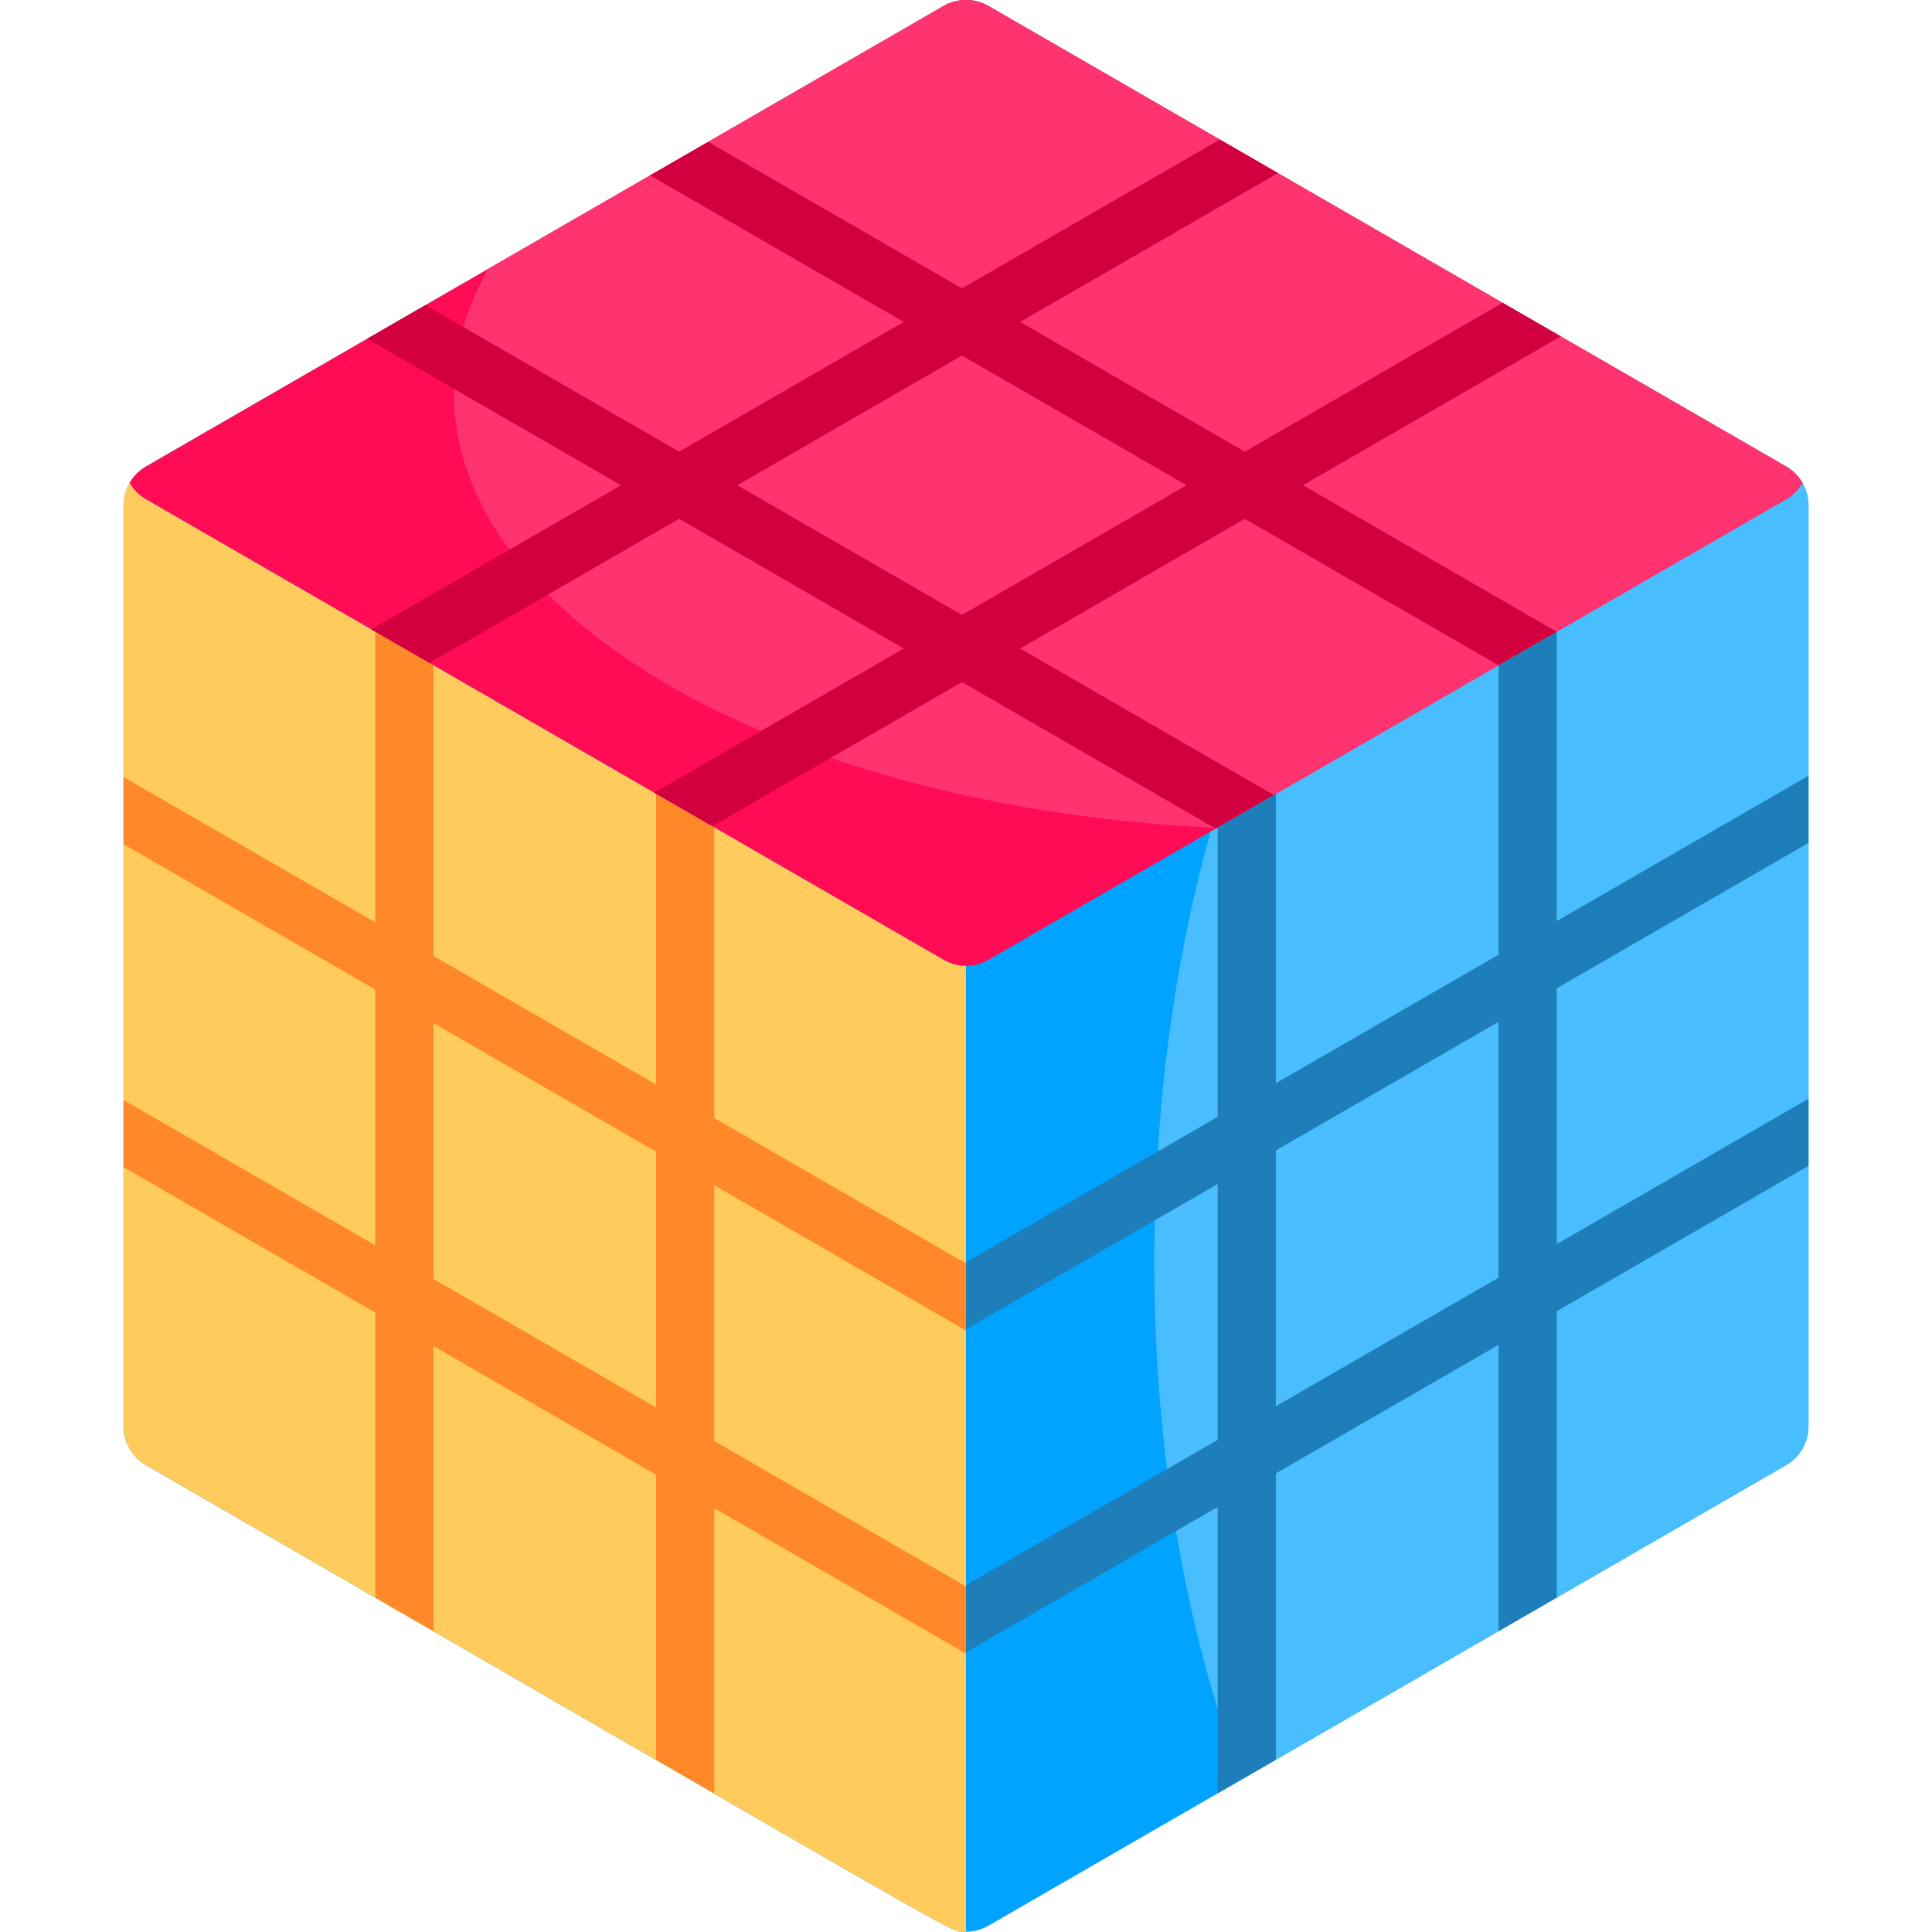 <svg width="110" height="110" viewBox="0 0 110 110" fill="none" xmlns="http://www.w3.org/2000/svg">
<g clip-path="url(#clip0)">
<path d="M101.688 26.56L56.279 0.342C55.488 -0.114 54.513 -0.114 53.722 0.342L8.312 26.56C7.521 27.016 7.033 27.86 7.033 28.774V81.209C7.033 82.122 7.521 82.966 8.312 83.423C57.081 111.58 53.999 109.983 55 109.983C55.442 109.983 55.883 109.869 56.279 109.641L101.688 83.423C102.48 82.967 102.967 82.122 102.967 81.209V28.774C102.967 27.861 102.479 27.016 101.688 26.56Z" fill="#00A3FF"/>
<path d="M101.688 26.56L89.955 19.786C76.719 22.722 66.164 44.081 65.734 70.17C65.542 81.847 67.409 92.642 70.707 101.31L101.688 83.423C102.48 82.966 102.967 82.122 102.967 81.209V28.774C102.967 27.861 102.479 27.016 101.688 26.56Z" fill="#48BEFF"/>
<path d="M101.688 26.56L56.279 0.342C55.488 -0.114 54.513 -0.114 53.722 0.342L8.312 26.56C7.916 26.788 7.597 27.113 7.376 27.495C7.597 27.877 7.916 28.202 8.312 28.43L53.722 54.648C54.117 54.876 54.559 54.99 55 54.99C55.442 54.99 55.883 54.876 56.279 54.648L101.688 28.43C102.083 28.202 102.403 27.877 102.624 27.495C102.403 27.113 102.083 26.788 101.688 26.56Z" fill="#FF0C55"/>
<path d="M101.688 26.56L56.279 0.342C55.488 -0.114 54.513 -0.114 53.722 0.342L27.794 15.311C26.528 17.549 25.845 19.919 25.845 22.371C25.845 35.372 44.946 46.04 69.286 47.138L101.688 28.43C102.083 28.202 102.403 27.877 102.624 27.495C102.403 27.113 102.083 26.788 101.688 26.56Z" fill="#FF3370"/>
<path d="M8.312 28.431C7.916 28.202 7.597 27.877 7.376 27.495C7.155 27.878 7.033 28.317 7.033 28.774V81.209C7.033 82.122 7.521 82.967 8.312 83.423C57.08 111.58 53.999 109.983 55 109.983V54.99C54.559 54.99 54.117 54.876 53.722 54.648L8.312 28.431Z" fill="#FFCB5C"/>
<path d="M55 75.758V71.934L40.667 63.659V47.111L37.355 45.199V61.747L24.678 54.428V37.88L21.366 35.967V52.515L7.033 44.24V48.065L21.366 56.34V70.904L7.033 62.63V66.454L21.366 74.729V90.96L24.678 92.872V76.641L37.355 83.96V100.191L40.667 102.103V85.872L55 94.147V90.323L40.667 82.048V67.484L55 75.758ZM37.355 80.136L24.678 72.817V58.252L37.355 65.572V80.136Z" fill="#FF8828"/>
<path d="M85.32 37.881L88.632 35.968L74.185 27.628L88.862 19.154L85.549 17.242L70.873 25.715L58.082 18.331L72.759 9.857L69.447 7.945L54.77 16.418L40.323 8.078L37.011 9.99L51.458 18.331L38.667 25.715L24.221 17.375L20.908 19.287L35.355 27.628L21.138 35.836L24.45 37.748L38.667 29.54L51.458 36.925L37.241 45.133L40.553 47.045L54.77 38.837L69.217 47.178L72.529 45.266L58.083 36.925L70.873 29.54L85.32 37.881ZM54.77 35.012L41.979 27.628L54.77 20.243L67.561 27.628L54.77 35.012Z" fill="#D3003F"/>
<path d="M102.967 47.993V44.168L88.634 52.444V35.967L85.321 37.88V54.356L72.645 61.674V45.199L69.333 47.111V63.587L55 71.862V75.686L69.333 67.411V81.976L55 90.251V94.075L69.333 85.8V102.104L72.645 100.191V83.888L85.321 76.57V92.873L88.634 90.96V74.657L102.967 66.382V62.558L88.634 70.833V56.269L102.967 47.993ZM85.321 72.745L72.645 80.064V65.499L85.321 58.18V72.745Z" fill="#1E7EB9"/>
</g>
<defs>
<clipPath id="clip0">
<rect width="110" height="110" fill="white"/>
</clipPath>
</defs>
</svg>
